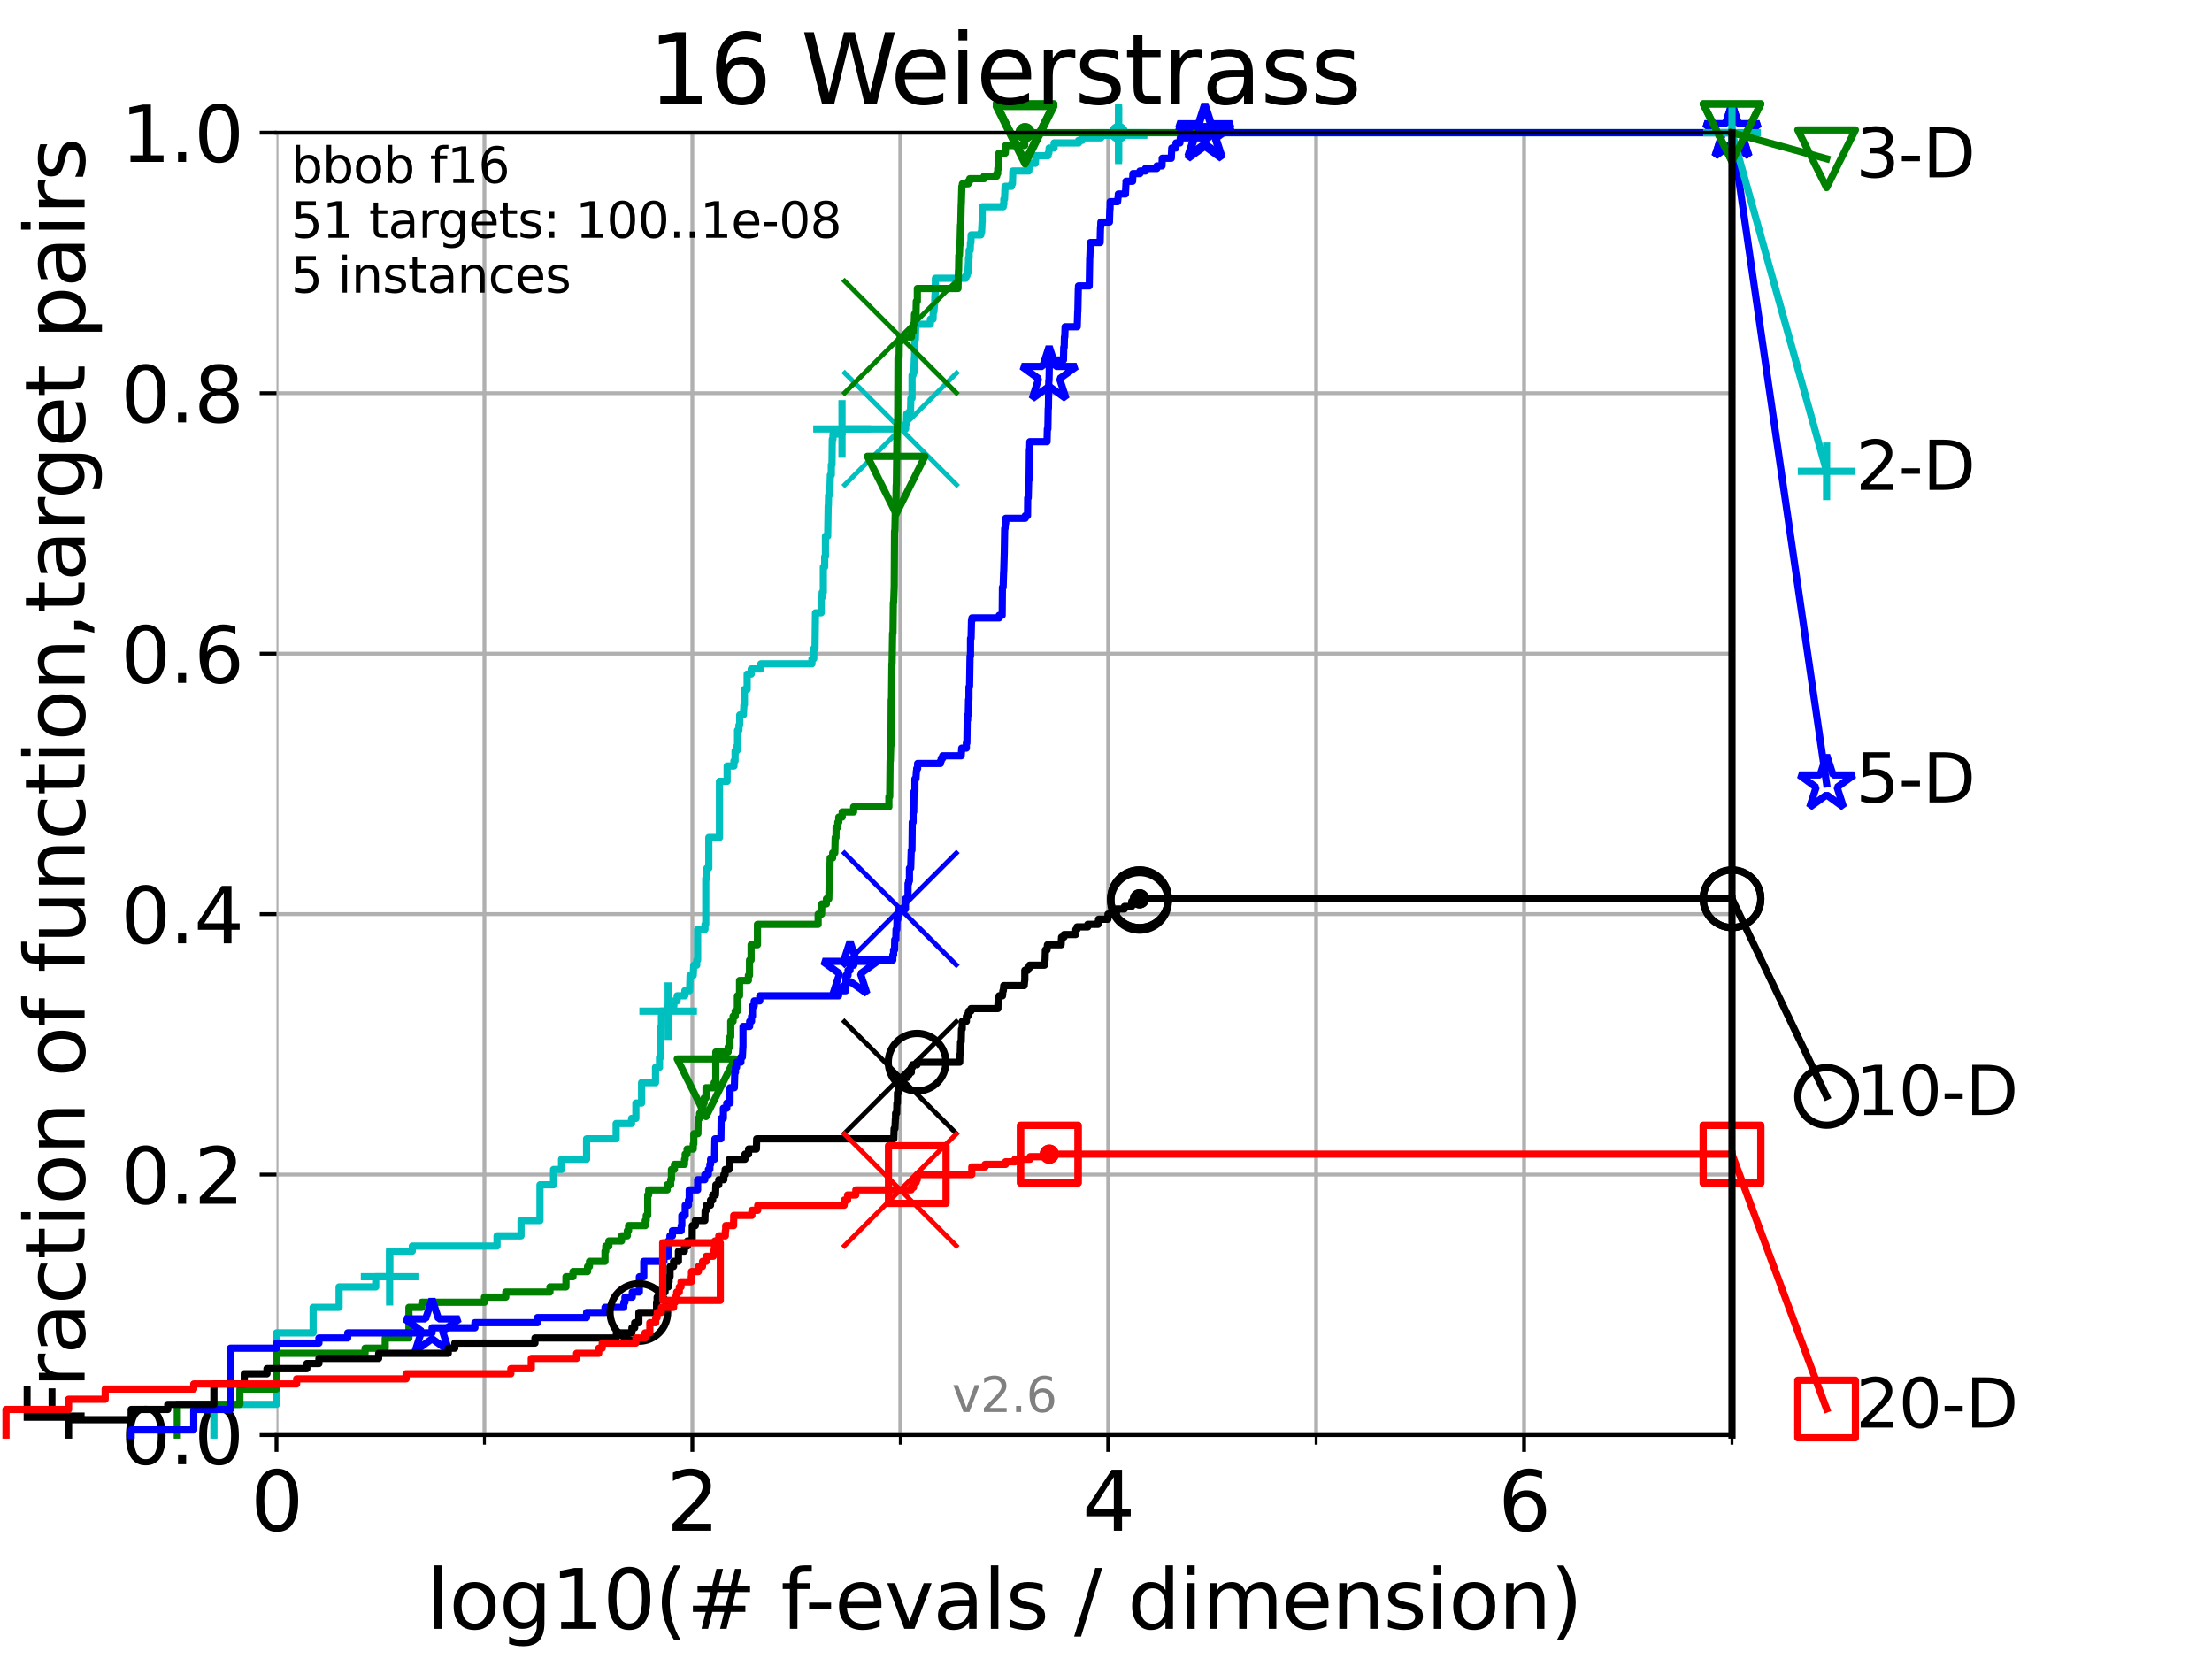 <?xml version="1.0" encoding="utf-8" standalone="no"?>
<!DOCTYPE svg PUBLIC "-//W3C//DTD SVG 1.1//EN"
  "http://www.w3.org/Graphics/SVG/1.1/DTD/svg11.dtd">
<svg xmlns:xlink="http://www.w3.org/1999/xlink" width="460.8pt" height="345.6pt" viewBox="0 0 460.8 345.6" xmlns="http://www.w3.org/2000/svg" version="1.1">
 <defs>
  <style type="text/css">*{stroke-linejoin: round; stroke-linecap: butt}</style>
 </defs>
 <g id="figure_1">
  <g id="patch_1">
   <path d="M 0 345.6 
L 460.8 345.6 
L 460.8 0 
L 0 0 
z
" style="fill: #ffffff"/>
  </g>
  <g id="axes_1">
   <g id="patch_2">
    <path d="M 57.6 298.944 
L 360.806 298.944 
L 360.806 27.648 
L 57.6 27.648 
z
" style="fill: #ffffff"/>
   </g>
   <g id="matplotlib.axis_1">
    <g id="xtick_1">
     <g id="line2d_1">
      <path d="M 57.6 298.944 
L 57.6 27.648 
" clip-path="url(#p5523e727be)" style="fill: none; stroke: #b0b0b0; stroke-width: 0.8; stroke-linecap: square"/>
     </g>
     <g id="line2d_2">
      <defs>
       <path id="mfca122b230" d="M 0 0 
L 0 3.5 
" style="stroke: #000000; stroke-width: 0.8"/>
      </defs>
      <g>
       <use xlink:href="#mfca122b230" x="57.6" y="298.944" style="stroke: #000000; stroke-width: 0.8"/>
      </g>
     </g>
     <g id="text_1">
      <!-- 0 -->
      <g transform="translate(52.192 318.861)scale(0.17 -0.17)">
       <defs>
        <path id="DejaVuSans-30" d="M 2034 4250 
Q 1547 4250 1301 3770 
Q 1056 3291 1056 2328 
Q 1056 1369 1301 889 
Q 1547 409 2034 409 
Q 2525 409 2770 889 
Q 3016 1369 3016 2328 
Q 3016 3291 2770 3770 
Q 2525 4250 2034 4250 
z
M 2034 4750 
Q 2819 4750 3233 4129 
Q 3647 3509 3647 2328 
Q 3647 1150 3233 529 
Q 2819 -91 2034 -91 
Q 1250 -91 836 529 
Q 422 1150 422 2328 
Q 422 3509 836 4129 
Q 1250 4750 2034 4750 
z
" transform="scale(0.016)"/>
       </defs>
       <use xlink:href="#DejaVuSans-30"/>
      </g>
     </g>
    </g>
    <g id="xtick_2">
     <g id="line2d_3">
      <path d="M 144.23 298.944 
L 144.23 27.648 
" clip-path="url(#p5523e727be)" style="fill: none; stroke: #b0b0b0; stroke-width: 0.8; stroke-linecap: square"/>
     </g>
     <g id="line2d_4">
      <g>
       <use xlink:href="#mfca122b230" x="144.23" y="298.944" style="stroke: #000000; stroke-width: 0.8"/>
      </g>
     </g>
     <g id="text_2">
      <!-- 2 -->
      <g transform="translate(138.822 318.861)scale(0.17 -0.17)">
       <defs>
        <path id="DejaVuSans-32" d="M 1228 531 
L 3431 531 
L 3431 0 
L 469 0 
L 469 531 
Q 828 903 1448 1529 
Q 2069 2156 2228 2338 
Q 2531 2678 2651 2914 
Q 2772 3150 2772 3378 
Q 2772 3750 2511 3984 
Q 2250 4219 1831 4219 
Q 1534 4219 1204 4116 
Q 875 4013 500 3803 
L 500 4441 
Q 881 4594 1212 4672 
Q 1544 4750 1819 4750 
Q 2544 4750 2975 4387 
Q 3406 4025 3406 3419 
Q 3406 3131 3298 2873 
Q 3191 2616 2906 2266 
Q 2828 2175 2409 1742 
Q 1991 1309 1228 531 
z
" transform="scale(0.016)"/>
       </defs>
       <use xlink:href="#DejaVuSans-32"/>
      </g>
     </g>
    </g>
    <g id="xtick_3">
     <g id="line2d_5">
      <path d="M 230.861 298.944 
L 230.861 27.648 
" clip-path="url(#p5523e727be)" style="fill: none; stroke: #b0b0b0; stroke-width: 0.8; stroke-linecap: square"/>
     </g>
     <g id="line2d_6">
      <g>
       <use xlink:href="#mfca122b230" x="230.861" y="298.944" style="stroke: #000000; stroke-width: 0.8"/>
      </g>
     </g>
     <g id="text_3">
      <!-- 4 -->
      <g transform="translate(225.453 318.861)scale(0.17 -0.17)">
       <defs>
        <path id="DejaVuSans-34" d="M 2419 4116 
L 825 1625 
L 2419 1625 
L 2419 4116 
z
M 2253 4666 
L 3047 4666 
L 3047 1625 
L 3713 1625 
L 3713 1100 
L 3047 1100 
L 3047 0 
L 2419 0 
L 2419 1100 
L 313 1100 
L 313 1709 
L 2253 4666 
z
" transform="scale(0.016)"/>
       </defs>
       <use xlink:href="#DejaVuSans-34"/>
      </g>
     </g>
    </g>
    <g id="xtick_4">
     <g id="line2d_7">
      <path d="M 317.491 298.944 
L 317.491 27.648 
" clip-path="url(#p5523e727be)" style="fill: none; stroke: #b0b0b0; stroke-width: 0.8; stroke-linecap: square"/>
     </g>
     <g id="line2d_8">
      <g>
       <use xlink:href="#mfca122b230" x="317.491" y="298.944" style="stroke: #000000; stroke-width: 0.8"/>
      </g>
     </g>
     <g id="text_4">
      <!-- 6 -->
      <g transform="translate(312.083 318.861)scale(0.17 -0.17)">
       <defs>
        <path id="DejaVuSans-36" d="M 2113 2584 
Q 1688 2584 1439 2293 
Q 1191 2003 1191 1497 
Q 1191 994 1439 701 
Q 1688 409 2113 409 
Q 2538 409 2786 701 
Q 3034 994 3034 1497 
Q 3034 2003 2786 2293 
Q 2538 2584 2113 2584 
z
M 3366 4563 
L 3366 3988 
Q 3128 4100 2886 4159 
Q 2644 4219 2406 4219 
Q 1781 4219 1451 3797 
Q 1122 3375 1075 2522 
Q 1259 2794 1537 2939 
Q 1816 3084 2150 3084 
Q 2853 3084 3261 2657 
Q 3669 2231 3669 1497 
Q 3669 778 3244 343 
Q 2819 -91 2113 -91 
Q 1303 -91 875 529 
Q 447 1150 447 2328 
Q 447 3434 972 4092 
Q 1497 4750 2381 4750 
Q 2619 4750 2861 4703 
Q 3103 4656 3366 4563 
z
" transform="scale(0.016)"/>
       </defs>
       <use xlink:href="#DejaVuSans-36"/>
      </g>
     </g>
    </g>
    <g id="xtick_5">
     <g id="line2d_9">
      <path d="M 100.915 298.944 
L 100.915 27.648 
" clip-path="url(#p5523e727be)" style="fill: none; stroke: #b0b0b0; stroke-width: 0.8; stroke-linecap: square"/>
     </g>
     <g id="line2d_10">
      <defs>
       <path id="mfdc9a145be" d="M 0 0 
L 0 2 
" style="stroke: #000000; stroke-width: 0.6"/>
      </defs>
      <g>
       <use xlink:href="#mfdc9a145be" x="100.915" y="298.944" style="stroke: #000000; stroke-width: 0.6"/>
      </g>
     </g>
    </g>
    <g id="xtick_6">
     <g id="line2d_11">
      <path d="M 187.546 298.944 
L 187.546 27.648 
" clip-path="url(#p5523e727be)" style="fill: none; stroke: #b0b0b0; stroke-width: 0.8; stroke-linecap: square"/>
     </g>
     <g id="line2d_12">
      <g>
       <use xlink:href="#mfdc9a145be" x="187.546" y="298.944" style="stroke: #000000; stroke-width: 0.6"/>
      </g>
     </g>
    </g>
    <g id="xtick_7">
     <g id="line2d_13">
      <path d="M 274.176 298.944 
L 274.176 27.648 
" clip-path="url(#p5523e727be)" style="fill: none; stroke: #b0b0b0; stroke-width: 0.8; stroke-linecap: square"/>
     </g>
     <g id="line2d_14">
      <g>
       <use xlink:href="#mfdc9a145be" x="274.176" y="298.944" style="stroke: #000000; stroke-width: 0.6"/>
      </g>
     </g>
    </g>
    <g id="xtick_8">
     <g id="line2d_15">
      <path d="M 360.806 298.944 
L 360.806 27.648 
" clip-path="url(#p5523e727be)" style="fill: none; stroke: #b0b0b0; stroke-width: 0.8; stroke-linecap: square"/>
     </g>
     <g id="line2d_16">
      <g>
       <use xlink:href="#mfdc9a145be" x="360.806" y="298.944" style="stroke: #000000; stroke-width: 0.6"/>
      </g>
     </g>
    </g>
    <g id="text_5">
     <!-- log10(# f-evals / dimension) -->
     <g transform="translate(88.823 339.314)scale(0.17 -0.17)">
      <defs>
       <path id="DejaVuSans-6c" d="M 603 4863 
L 1178 4863 
L 1178 0 
L 603 0 
L 603 4863 
z
" transform="scale(0.016)"/>
       <path id="DejaVuSans-6f" d="M 1959 3097 
Q 1497 3097 1228 2736 
Q 959 2375 959 1747 
Q 959 1119 1226 758 
Q 1494 397 1959 397 
Q 2419 397 2687 759 
Q 2956 1122 2956 1747 
Q 2956 2369 2687 2733 
Q 2419 3097 1959 3097 
z
M 1959 3584 
Q 2709 3584 3137 3096 
Q 3566 2609 3566 1747 
Q 3566 888 3137 398 
Q 2709 -91 1959 -91 
Q 1206 -91 779 398 
Q 353 888 353 1747 
Q 353 2609 779 3096 
Q 1206 3584 1959 3584 
z
" transform="scale(0.016)"/>
       <path id="DejaVuSans-67" d="M 2906 1791 
Q 2906 2416 2648 2759 
Q 2391 3103 1925 3103 
Q 1463 3103 1205 2759 
Q 947 2416 947 1791 
Q 947 1169 1205 825 
Q 1463 481 1925 481 
Q 2391 481 2648 825 
Q 2906 1169 2906 1791 
z
M 3481 434 
Q 3481 -459 3084 -895 
Q 2688 -1331 1869 -1331 
Q 1566 -1331 1297 -1286 
Q 1028 -1241 775 -1147 
L 775 -588 
Q 1028 -725 1275 -790 
Q 1522 -856 1778 -856 
Q 2344 -856 2625 -561 
Q 2906 -266 2906 331 
L 2906 616 
Q 2728 306 2450 153 
Q 2172 0 1784 0 
Q 1141 0 747 490 
Q 353 981 353 1791 
Q 353 2603 747 3093 
Q 1141 3584 1784 3584 
Q 2172 3584 2450 3431 
Q 2728 3278 2906 2969 
L 2906 3500 
L 3481 3500 
L 3481 434 
z
" transform="scale(0.016)"/>
       <path id="DejaVuSans-31" d="M 794 531 
L 1825 531 
L 1825 4091 
L 703 3866 
L 703 4441 
L 1819 4666 
L 2450 4666 
L 2450 531 
L 3481 531 
L 3481 0 
L 794 0 
L 794 531 
z
" transform="scale(0.016)"/>
       <path id="DejaVuSans-28" d="M 1984 4856 
Q 1566 4138 1362 3434 
Q 1159 2731 1159 2009 
Q 1159 1288 1364 580 
Q 1569 -128 1984 -844 
L 1484 -844 
Q 1016 -109 783 600 
Q 550 1309 550 2009 
Q 550 2706 781 3412 
Q 1013 4119 1484 4856 
L 1984 4856 
z
" transform="scale(0.016)"/>
       <path id="DejaVuSans-23" d="M 3272 2816 
L 2363 2816 
L 2100 1772 
L 3016 1772 
L 3272 2816 
z
M 2803 4594 
L 2478 3297 
L 3391 3297 
L 3719 4594 
L 4219 4594 
L 3897 3297 
L 4872 3297 
L 4872 2816 
L 3775 2816 
L 3519 1772 
L 4513 1772 
L 4513 1294 
L 3397 1294 
L 3072 0 
L 2572 0 
L 2894 1294 
L 1978 1294 
L 1656 0 
L 1153 0 
L 1478 1294 
L 494 1294 
L 494 1772 
L 1594 1772 
L 1856 2816 
L 850 2816 
L 850 3297 
L 1978 3297 
L 2297 4594 
L 2803 4594 
z
" transform="scale(0.016)"/>
       <path id="DejaVuSans-20" transform="scale(0.016)"/>
       <path id="DejaVuSans-66" d="M 2375 4863 
L 2375 4384 
L 1825 4384 
Q 1516 4384 1395 4259 
Q 1275 4134 1275 3809 
L 1275 3500 
L 2222 3500 
L 2222 3053 
L 1275 3053 
L 1275 0 
L 697 0 
L 697 3053 
L 147 3053 
L 147 3500 
L 697 3500 
L 697 3744 
Q 697 4328 969 4595 
Q 1241 4863 1831 4863 
L 2375 4863 
z
" transform="scale(0.016)"/>
       <path id="DejaVuSans-2d" d="M 313 2009 
L 1997 2009 
L 1997 1497 
L 313 1497 
L 313 2009 
z
" transform="scale(0.016)"/>
       <path id="DejaVuSans-65" d="M 3597 1894 
L 3597 1613 
L 953 1613 
Q 991 1019 1311 708 
Q 1631 397 2203 397 
Q 2534 397 2845 478 
Q 3156 559 3463 722 
L 3463 178 
Q 3153 47 2828 -22 
Q 2503 -91 2169 -91 
Q 1331 -91 842 396 
Q 353 884 353 1716 
Q 353 2575 817 3079 
Q 1281 3584 2069 3584 
Q 2775 3584 3186 3129 
Q 3597 2675 3597 1894 
z
M 3022 2063 
Q 3016 2534 2758 2815 
Q 2500 3097 2075 3097 
Q 1594 3097 1305 2825 
Q 1016 2553 972 2059 
L 3022 2063 
z
" transform="scale(0.016)"/>
       <path id="DejaVuSans-76" d="M 191 3500 
L 800 3500 
L 1894 563 
L 2988 3500 
L 3597 3500 
L 2284 0 
L 1503 0 
L 191 3500 
z
" transform="scale(0.016)"/>
       <path id="DejaVuSans-61" d="M 2194 1759 
Q 1497 1759 1228 1600 
Q 959 1441 959 1056 
Q 959 750 1161 570 
Q 1363 391 1709 391 
Q 2188 391 2477 730 
Q 2766 1069 2766 1631 
L 2766 1759 
L 2194 1759 
z
M 3341 1997 
L 3341 0 
L 2766 0 
L 2766 531 
Q 2569 213 2275 61 
Q 1981 -91 1556 -91 
Q 1019 -91 701 211 
Q 384 513 384 1019 
Q 384 1609 779 1909 
Q 1175 2209 1959 2209 
L 2766 2209 
L 2766 2266 
Q 2766 2663 2505 2880 
Q 2244 3097 1772 3097 
Q 1472 3097 1187 3025 
Q 903 2953 641 2809 
L 641 3341 
Q 956 3463 1253 3523 
Q 1550 3584 1831 3584 
Q 2591 3584 2966 3190 
Q 3341 2797 3341 1997 
z
" transform="scale(0.016)"/>
       <path id="DejaVuSans-73" d="M 2834 3397 
L 2834 2853 
Q 2591 2978 2328 3040 
Q 2066 3103 1784 3103 
Q 1356 3103 1142 2972 
Q 928 2841 928 2578 
Q 928 2378 1081 2264 
Q 1234 2150 1697 2047 
L 1894 2003 
Q 2506 1872 2764 1633 
Q 3022 1394 3022 966 
Q 3022 478 2636 193 
Q 2250 -91 1575 -91 
Q 1294 -91 989 -36 
Q 684 19 347 128 
L 347 722 
Q 666 556 975 473 
Q 1284 391 1588 391 
Q 1994 391 2212 530 
Q 2431 669 2431 922 
Q 2431 1156 2273 1281 
Q 2116 1406 1581 1522 
L 1381 1569 
Q 847 1681 609 1914 
Q 372 2147 372 2553 
Q 372 3047 722 3315 
Q 1072 3584 1716 3584 
Q 2034 3584 2315 3537 
Q 2597 3491 2834 3397 
z
" transform="scale(0.016)"/>
       <path id="DejaVuSans-2f" d="M 1625 4666 
L 2156 4666 
L 531 -594 
L 0 -594 
L 1625 4666 
z
" transform="scale(0.016)"/>
       <path id="DejaVuSans-64" d="M 2906 2969 
L 2906 4863 
L 3481 4863 
L 3481 0 
L 2906 0 
L 2906 525 
Q 2725 213 2448 61 
Q 2172 -91 1784 -91 
Q 1150 -91 751 415 
Q 353 922 353 1747 
Q 353 2572 751 3078 
Q 1150 3584 1784 3584 
Q 2172 3584 2448 3432 
Q 2725 3281 2906 2969 
z
M 947 1747 
Q 947 1113 1208 752 
Q 1469 391 1925 391 
Q 2381 391 2643 752 
Q 2906 1113 2906 1747 
Q 2906 2381 2643 2742 
Q 2381 3103 1925 3103 
Q 1469 3103 1208 2742 
Q 947 2381 947 1747 
z
" transform="scale(0.016)"/>
       <path id="DejaVuSans-69" d="M 603 3500 
L 1178 3500 
L 1178 0 
L 603 0 
L 603 3500 
z
M 603 4863 
L 1178 4863 
L 1178 4134 
L 603 4134 
L 603 4863 
z
" transform="scale(0.016)"/>
       <path id="DejaVuSans-6d" d="M 3328 2828 
Q 3544 3216 3844 3400 
Q 4144 3584 4550 3584 
Q 5097 3584 5394 3201 
Q 5691 2819 5691 2113 
L 5691 0 
L 5113 0 
L 5113 2094 
Q 5113 2597 4934 2840 
Q 4756 3084 4391 3084 
Q 3944 3084 3684 2787 
Q 3425 2491 3425 1978 
L 3425 0 
L 2847 0 
L 2847 2094 
Q 2847 2600 2669 2842 
Q 2491 3084 2119 3084 
Q 1678 3084 1418 2786 
Q 1159 2488 1159 1978 
L 1159 0 
L 581 0 
L 581 3500 
L 1159 3500 
L 1159 2956 
Q 1356 3278 1631 3431 
Q 1906 3584 2284 3584 
Q 2666 3584 2933 3390 
Q 3200 3197 3328 2828 
z
" transform="scale(0.016)"/>
       <path id="DejaVuSans-6e" d="M 3513 2113 
L 3513 0 
L 2938 0 
L 2938 2094 
Q 2938 2591 2744 2837 
Q 2550 3084 2163 3084 
Q 1697 3084 1428 2787 
Q 1159 2491 1159 1978 
L 1159 0 
L 581 0 
L 581 3500 
L 1159 3500 
L 1159 2956 
Q 1366 3272 1645 3428 
Q 1925 3584 2291 3584 
Q 2894 3584 3203 3211 
Q 3513 2838 3513 2113 
z
" transform="scale(0.016)"/>
       <path id="DejaVuSans-29" d="M 513 4856 
L 1013 4856 
Q 1481 4119 1714 3412 
Q 1947 2706 1947 2009 
Q 1947 1309 1714 600 
Q 1481 -109 1013 -844 
L 513 -844 
Q 928 -128 1133 580 
Q 1338 1288 1338 2009 
Q 1338 2731 1133 3434 
Q 928 4138 513 4856 
z
" transform="scale(0.016)"/>
      </defs>
      <use xlink:href="#DejaVuSans-6c"/>
      <use xlink:href="#DejaVuSans-6f" x="27.783"/>
      <use xlink:href="#DejaVuSans-67" x="88.965"/>
      <use xlink:href="#DejaVuSans-31" x="152.441"/>
      <use xlink:href="#DejaVuSans-30" x="216.064"/>
      <use xlink:href="#DejaVuSans-28" x="279.688"/>
      <use xlink:href="#DejaVuSans-23" x="318.701"/>
      <use xlink:href="#DejaVuSans-20" x="402.49"/>
      <use xlink:href="#DejaVuSans-66" x="434.277"/>
      <use xlink:href="#DejaVuSans-2d" x="463.982"/>
      <use xlink:href="#DejaVuSans-65" x="500.066"/>
      <use xlink:href="#DejaVuSans-76" x="561.59"/>
      <use xlink:href="#DejaVuSans-61" x="620.77"/>
      <use xlink:href="#DejaVuSans-6c" x="682.049"/>
      <use xlink:href="#DejaVuSans-73" x="709.832"/>
      <use xlink:href="#DejaVuSans-20" x="761.932"/>
      <use xlink:href="#DejaVuSans-2f" x="793.719"/>
      <use xlink:href="#DejaVuSans-20" x="827.41"/>
      <use xlink:href="#DejaVuSans-64" x="859.197"/>
      <use xlink:href="#DejaVuSans-69" x="922.674"/>
      <use xlink:href="#DejaVuSans-6d" x="950.457"/>
      <use xlink:href="#DejaVuSans-65" x="1047.869"/>
      <use xlink:href="#DejaVuSans-6e" x="1109.393"/>
      <use xlink:href="#DejaVuSans-73" x="1172.771"/>
      <use xlink:href="#DejaVuSans-69" x="1224.871"/>
      <use xlink:href="#DejaVuSans-6f" x="1252.654"/>
      <use xlink:href="#DejaVuSans-6e" x="1313.836"/>
      <use xlink:href="#DejaVuSans-29" x="1377.215"/>
     </g>
    </g>
   </g>
   <g id="matplotlib.axis_2">
    <g id="ytick_1">
     <g id="line2d_17">
      <path d="M 57.6 298.944 
L 360.806 298.944 
" clip-path="url(#p5523e727be)" style="fill: none; stroke: #b0b0b0; stroke-width: 0.8; stroke-linecap: square"/>
     </g>
     <g id="line2d_18">
      <defs>
       <path id="mfdd1c690a4" d="M 0 0 
L -3.5 0 
" style="stroke: #000000; stroke-width: 0.8"/>
      </defs>
      <g>
       <use xlink:href="#mfdd1c690a4" x="57.6" y="298.944" style="stroke: #000000; stroke-width: 0.8"/>
      </g>
     </g>
     <g id="text_6">
      <!-- 0.0 -->
      <g transform="translate(25.155 305.023)scale(0.16 -0.16)">
       <defs>
        <path id="DejaVuSans-2e" d="M 684 794 
L 1344 794 
L 1344 0 
L 684 0 
L 684 794 
z
" transform="scale(0.016)"/>
       </defs>
       <use xlink:href="#DejaVuSans-30"/>
       <use xlink:href="#DejaVuSans-2e" x="63.623"/>
       <use xlink:href="#DejaVuSans-30" x="95.41"/>
      </g>
     </g>
    </g>
    <g id="ytick_2">
     <g id="line2d_19">
      <path d="M 57.6 244.685 
L 360.806 244.685 
" clip-path="url(#p5523e727be)" style="fill: none; stroke: #b0b0b0; stroke-width: 0.8; stroke-linecap: square"/>
     </g>
     <g id="line2d_20">
      <g>
       <use xlink:href="#mfdd1c690a4" x="57.6" y="244.685" style="stroke: #000000; stroke-width: 0.8"/>
      </g>
     </g>
     <g id="text_7">
      <!-- 0.2 -->
      <g transform="translate(25.155 250.764)scale(0.16 -0.16)">
       <use xlink:href="#DejaVuSans-30"/>
       <use xlink:href="#DejaVuSans-2e" x="63.623"/>
       <use xlink:href="#DejaVuSans-32" x="95.41"/>
      </g>
     </g>
    </g>
    <g id="ytick_3">
     <g id="line2d_21">
      <path d="M 57.6 190.426 
L 360.806 190.426 
" clip-path="url(#p5523e727be)" style="fill: none; stroke: #b0b0b0; stroke-width: 0.8; stroke-linecap: square"/>
     </g>
     <g id="line2d_22">
      <g>
       <use xlink:href="#mfdd1c690a4" x="57.6" y="190.426" style="stroke: #000000; stroke-width: 0.8"/>
      </g>
     </g>
     <g id="text_8">
      <!-- 0.4 -->
      <g transform="translate(25.155 196.504)scale(0.16 -0.16)">
       <use xlink:href="#DejaVuSans-30"/>
       <use xlink:href="#DejaVuSans-2e" x="63.623"/>
       <use xlink:href="#DejaVuSans-34" x="95.41"/>
      </g>
     </g>
    </g>
    <g id="ytick_4">
     <g id="line2d_23">
      <path d="M 57.6 136.166 
L 360.806 136.166 
" clip-path="url(#p5523e727be)" style="fill: none; stroke: #b0b0b0; stroke-width: 0.8; stroke-linecap: square"/>
     </g>
     <g id="line2d_24">
      <g>
       <use xlink:href="#mfdd1c690a4" x="57.6" y="136.166" style="stroke: #000000; stroke-width: 0.8"/>
      </g>
     </g>
     <g id="text_9">
      <!-- 0.6 -->
      <g transform="translate(25.155 142.245)scale(0.16 -0.16)">
       <use xlink:href="#DejaVuSans-30"/>
       <use xlink:href="#DejaVuSans-2e" x="63.623"/>
       <use xlink:href="#DejaVuSans-36" x="95.41"/>
      </g>
     </g>
    </g>
    <g id="ytick_5">
     <g id="line2d_25">
      <path d="M 57.6 81.907 
L 360.806 81.907 
" clip-path="url(#p5523e727be)" style="fill: none; stroke: #b0b0b0; stroke-width: 0.8; stroke-linecap: square"/>
     </g>
     <g id="line2d_26">
      <g>
       <use xlink:href="#mfdd1c690a4" x="57.6" y="81.907" style="stroke: #000000; stroke-width: 0.8"/>
      </g>
     </g>
     <g id="text_10">
      <!-- 0.8 -->
      <g transform="translate(25.155 87.986)scale(0.16 -0.16)">
       <defs>
        <path id="DejaVuSans-38" d="M 2034 2216 
Q 1584 2216 1326 1975 
Q 1069 1734 1069 1313 
Q 1069 891 1326 650 
Q 1584 409 2034 409 
Q 2484 409 2743 651 
Q 3003 894 3003 1313 
Q 3003 1734 2745 1975 
Q 2488 2216 2034 2216 
z
M 1403 2484 
Q 997 2584 770 2862 
Q 544 3141 544 3541 
Q 544 4100 942 4425 
Q 1341 4750 2034 4750 
Q 2731 4750 3128 4425 
Q 3525 4100 3525 3541 
Q 3525 3141 3298 2862 
Q 3072 2584 2669 2484 
Q 3125 2378 3379 2068 
Q 3634 1759 3634 1313 
Q 3634 634 3220 271 
Q 2806 -91 2034 -91 
Q 1263 -91 848 271 
Q 434 634 434 1313 
Q 434 1759 690 2068 
Q 947 2378 1403 2484 
z
M 1172 3481 
Q 1172 3119 1398 2916 
Q 1625 2713 2034 2713 
Q 2441 2713 2670 2916 
Q 2900 3119 2900 3481 
Q 2900 3844 2670 4047 
Q 2441 4250 2034 4250 
Q 1625 4250 1398 4047 
Q 1172 3844 1172 3481 
z
" transform="scale(0.016)"/>
       </defs>
       <use xlink:href="#DejaVuSans-30"/>
       <use xlink:href="#DejaVuSans-2e" x="63.623"/>
       <use xlink:href="#DejaVuSans-38" x="95.41"/>
      </g>
     </g>
    </g>
    <g id="ytick_6">
     <g id="line2d_27">
      <path d="M 57.6 27.648 
L 360.806 27.648 
" clip-path="url(#p5523e727be)" style="fill: none; stroke: #b0b0b0; stroke-width: 0.8; stroke-linecap: square"/>
     </g>
     <g id="line2d_28">
      <g>
       <use xlink:href="#mfdd1c690a4" x="57.6" y="27.648" style="stroke: #000000; stroke-width: 0.8"/>
      </g>
     </g>
     <g id="text_11">
      <!-- 1.0 -->
      <g transform="translate(25.155 33.727)scale(0.16 -0.16)">
       <use xlink:href="#DejaVuSans-31"/>
       <use xlink:href="#DejaVuSans-2e" x="63.623"/>
       <use xlink:href="#DejaVuSans-30" x="95.41"/>
      </g>
     </g>
    </g>
    <g id="text_12">
     <!-- Fraction of function,target pairs -->
     <g transform="translate(17.62 297.681)rotate(-90)scale(0.17 -0.17)">
      <defs>
       <path id="DejaVuSans-46" d="M 628 4666 
L 3309 4666 
L 3309 4134 
L 1259 4134 
L 1259 2759 
L 3109 2759 
L 3109 2228 
L 1259 2228 
L 1259 0 
L 628 0 
L 628 4666 
z
" transform="scale(0.016)"/>
       <path id="DejaVuSans-72" d="M 2631 2963 
Q 2534 3019 2420 3045 
Q 2306 3072 2169 3072 
Q 1681 3072 1420 2755 
Q 1159 2438 1159 1844 
L 1159 0 
L 581 0 
L 581 3500 
L 1159 3500 
L 1159 2956 
Q 1341 3275 1631 3429 
Q 1922 3584 2338 3584 
Q 2397 3584 2469 3576 
Q 2541 3569 2628 3553 
L 2631 2963 
z
" transform="scale(0.016)"/>
       <path id="DejaVuSans-63" d="M 3122 3366 
L 3122 2828 
Q 2878 2963 2633 3030 
Q 2388 3097 2138 3097 
Q 1578 3097 1268 2742 
Q 959 2388 959 1747 
Q 959 1106 1268 751 
Q 1578 397 2138 397 
Q 2388 397 2633 464 
Q 2878 531 3122 666 
L 3122 134 
Q 2881 22 2623 -34 
Q 2366 -91 2075 -91 
Q 1284 -91 818 406 
Q 353 903 353 1747 
Q 353 2603 823 3093 
Q 1294 3584 2113 3584 
Q 2378 3584 2631 3529 
Q 2884 3475 3122 3366 
z
" transform="scale(0.016)"/>
       <path id="DejaVuSans-74" d="M 1172 4494 
L 1172 3500 
L 2356 3500 
L 2356 3053 
L 1172 3053 
L 1172 1153 
Q 1172 725 1289 603 
Q 1406 481 1766 481 
L 2356 481 
L 2356 0 
L 1766 0 
Q 1100 0 847 248 
Q 594 497 594 1153 
L 594 3053 
L 172 3053 
L 172 3500 
L 594 3500 
L 594 4494 
L 1172 4494 
z
" transform="scale(0.016)"/>
       <path id="DejaVuSans-75" d="M 544 1381 
L 544 3500 
L 1119 3500 
L 1119 1403 
Q 1119 906 1312 657 
Q 1506 409 1894 409 
Q 2359 409 2629 706 
Q 2900 1003 2900 1516 
L 2900 3500 
L 3475 3500 
L 3475 0 
L 2900 0 
L 2900 538 
Q 2691 219 2414 64 
Q 2138 -91 1772 -91 
Q 1169 -91 856 284 
Q 544 659 544 1381 
z
M 1991 3584 
L 1991 3584 
z
" transform="scale(0.016)"/>
       <path id="DejaVuSans-2c" d="M 750 794 
L 1409 794 
L 1409 256 
L 897 -744 
L 494 -744 
L 750 256 
L 750 794 
z
" transform="scale(0.016)"/>
       <path id="DejaVuSans-70" d="M 1159 525 
L 1159 -1331 
L 581 -1331 
L 581 3500 
L 1159 3500 
L 1159 2969 
Q 1341 3281 1617 3432 
Q 1894 3584 2278 3584 
Q 2916 3584 3314 3078 
Q 3713 2572 3713 1747 
Q 3713 922 3314 415 
Q 2916 -91 2278 -91 
Q 1894 -91 1617 61 
Q 1341 213 1159 525 
z
M 3116 1747 
Q 3116 2381 2855 2742 
Q 2594 3103 2138 3103 
Q 1681 3103 1420 2742 
Q 1159 2381 1159 1747 
Q 1159 1113 1420 752 
Q 1681 391 2138 391 
Q 2594 391 2855 752 
Q 3116 1113 3116 1747 
z
" transform="scale(0.016)"/>
      </defs>
      <use xlink:href="#DejaVuSans-46"/>
      <use xlink:href="#DejaVuSans-72" x="50.27"/>
      <use xlink:href="#DejaVuSans-61" x="91.383"/>
      <use xlink:href="#DejaVuSans-63" x="152.662"/>
      <use xlink:href="#DejaVuSans-74" x="207.643"/>
      <use xlink:href="#DejaVuSans-69" x="246.852"/>
      <use xlink:href="#DejaVuSans-6f" x="274.635"/>
      <use xlink:href="#DejaVuSans-6e" x="335.816"/>
      <use xlink:href="#DejaVuSans-20" x="399.195"/>
      <use xlink:href="#DejaVuSans-6f" x="430.982"/>
      <use xlink:href="#DejaVuSans-66" x="492.164"/>
      <use xlink:href="#DejaVuSans-20" x="527.369"/>
      <use xlink:href="#DejaVuSans-66" x="559.156"/>
      <use xlink:href="#DejaVuSans-75" x="594.361"/>
      <use xlink:href="#DejaVuSans-6e" x="657.74"/>
      <use xlink:href="#DejaVuSans-63" x="721.119"/>
      <use xlink:href="#DejaVuSans-74" x="776.1"/>
      <use xlink:href="#DejaVuSans-69" x="815.309"/>
      <use xlink:href="#DejaVuSans-6f" x="843.092"/>
      <use xlink:href="#DejaVuSans-6e" x="904.273"/>
      <use xlink:href="#DejaVuSans-2c" x="967.652"/>
      <use xlink:href="#DejaVuSans-74" x="999.439"/>
      <use xlink:href="#DejaVuSans-61" x="1038.648"/>
      <use xlink:href="#DejaVuSans-72" x="1099.928"/>
      <use xlink:href="#DejaVuSans-67" x="1139.291"/>
      <use xlink:href="#DejaVuSans-65" x="1202.768"/>
      <use xlink:href="#DejaVuSans-74" x="1264.291"/>
      <use xlink:href="#DejaVuSans-20" x="1303.5"/>
      <use xlink:href="#DejaVuSans-70" x="1335.287"/>
      <use xlink:href="#DejaVuSans-61" x="1398.764"/>
      <use xlink:href="#DejaVuSans-69" x="1460.043"/>
      <use xlink:href="#DejaVuSans-72" x="1487.826"/>
      <use xlink:href="#DejaVuSans-73" x="1528.939"/>
     </g>
    </g>
   </g>
   <g id="line2d_29">
    <defs>
     <path id="m5a09e90751" d="M 0 1.5 
C 0.398 1.5 0.779 1.342 1.061 1.061 
C 1.342 0.779 1.5 0.398 1.5 0 
C 1.5 -0.398 1.342 -0.779 1.061 -1.061 
C 0.779 -1.342 0.398 -1.5 0 -1.5 
C -0.398 -1.5 -0.779 -1.342 -1.061 -1.061 
C -1.342 -0.779 -1.5 -0.398 -1.5 0 
C -1.5 0.398 -1.342 0.779 -1.061 1.061 
C -0.779 1.342 -0.398 1.5 0 1.5 
z
" style="stroke: #00bfbf"/>
    </defs>
    <g>
     <use xlink:href="#m5a09e90751" x="233.015" y="27.648" style="fill: #00bfbf; stroke: #00bfbf"/>
     <use xlink:href="#m5a09e90751" x="233.015" y="27.648" style="fill: #00bfbf; stroke: #00bfbf"/>
    </g>
   </g>
   <g id="line2d_30">
    <path d="M 44.561 298.944 
L 44.561 292.561 
L 57.6 292.561 
L 57.6 277.666 
L 65.227 277.666 
L 65.227 272.346 
L 70.639 272.346 
L 70.639 268.091 
L 78.267 268.091 
L 78.267 265.963 
L 81.166 265.963 
L 81.166 260.643 
L 85.894 260.643 
L 85.894 259.579 
L 103.544 259.579 
L 103.544 257.452 
L 108.543 257.452 
L 108.543 254.26 
L 112.488 254.26 
L 112.488 246.813 
L 115.315 246.813 
L 115.315 243.621 
L 116.988 243.621 
L 116.988 241.493 
L 122.199 241.493 
L 122.199 237.237 
L 128.354 237.237 
L 128.354 234.046 
L 131.564 234.046 
L 131.564 232.982 
L 132.464 232.982 
L 132.464 229.79 
L 133.656 229.79 
L 133.656 225.534 
L 136.556 225.534 
L 136.556 222.343 
L 137.386 222.343 
L 137.386 220.215 
L 137.655 220.215 
L 137.655 213.832 
L 137.788 213.832 
L 137.788 210.64 
L 139.191 210.64 
L 139.191 209.576 
L 140.382 209.576 
L 140.382 208.512 
L 141.062 208.512 
L 141.062 207.448 
L 142.662 207.448 
L 142.662 206.384 
L 143.657 206.384 
L 143.754 203.192 
L 144.418 203.192 
L 144.51 201.065 
L 145.148 201.065 
L 145.148 200.001 
L 145.327 200.001 
L 145.327 193.617 
L 146.86 193.617 
L 146.86 192.553 
L 147.022 192.553 
L 147.022 182.978 
L 147.264 182.978 
L 147.264 180.85 
L 147.66 180.85 
L 147.66 174.467 
L 149.876 174.467 
L 149.876 162.764 
L 151.478 162.764 
L 151.478 159.572 
L 152.895 159.572 
L 152.895 158.508 
L 153.131 158.508 
L 153.131 156.381 
L 153.536 156.381 
L 153.536 155.317 
L 153.651 155.317 
L 153.651 152.125 
L 153.934 152.125 
L 153.934 151.061 
L 154.101 151.061 
L 154.101 148.933 
L 154.865 148.933 
L 154.971 146.805 
L 155.077 146.805 
L 155.077 143.614 
L 155.65 143.614 
L 155.65 140.422 
L 156.502 140.422 
L 156.502 139.358 
L 158.498 139.358 
L 158.498 138.294 
L 169.145 138.294 
L 169.145 137.23 
L 169.516 137.23 
L 169.516 135.102 
L 169.784 135.102 
L 169.881 127.655 
L 171.069 127.655 
L 171.069 124.463 
L 171.271 124.463 
L 171.271 123.4 
L 171.515 123.4 
L 171.515 118.08 
L 171.8 118.08 
L 171.8 115.952 
L 171.951 115.952 
L 171.951 111.697 
L 172.42 111.697 
L 172.524 105.313 
L 172.566 105.313 
L 172.608 103.185 
L 172.753 103.185 
L 172.753 102.121 
L 172.876 102.121 
L 172.979 98.93 
L 173.182 98.93 
L 173.182 96.802 
L 173.322 96.802 
L 173.382 91.482 
L 173.522 91.482 
L 173.522 90.418 
L 175.406 90.418 
L 175.406 89.355 
L 188.659 89.355 
L 188.659 88.291 
L 188.827 88.291 
L 188.897 86.163 
L 189.509 86.163 
L 189.509 85.631 
L 189.677 85.631 
L 189.745 82.971 
L 189.994 82.971 
L 189.994 78.184 
L 190.191 78.184 
L 190.191 77.652 
L 190.378 77.652 
L 190.483 74.46 
L 190.523 74.46 
L 190.547 70.736 
L 190.691 70.736 
L 190.778 67.544 
L 193.808 67.544 
L 193.808 66.481 
L 194.366 66.481 
L 194.412 64.885 
L 194.555 64.885 
L 194.658 63.289 
L 194.697 63.289 
L 194.793 61.161 
L 194.838 61.161 
L 194.857 57.969 
L 201.186 57.969 
L 201.186 57.437 
L 201.435 57.437 
L 201.435 56.905 
L 201.619 56.905 
L 201.73 54.778 
L 201.752 54.778 
L 201.752 53.714 
L 201.884 53.714 
L 201.884 52.118 
L 202.106 52.118 
L 202.167 50.522 
L 202.258 50.522 
L 202.305 48.926 
L 204.333 48.926 
L 204.333 48.394 
L 204.479 48.394 
L 204.586 46.266 
L 204.612 46.266 
L 204.624 43.075 
L 208.998 43.075 
L 208.998 42.543 
L 209.112 42.543 
L 209.112 41.479 
L 209.264 41.479 
L 209.367 38.819 
L 210.724 38.819 
L 210.724 38.287 
L 210.918 38.287 
L 210.993 35.627 
L 214.321 35.627 
L 214.321 35.095 
L 214.436 35.095 
L 214.515 34.031 
L 215.686 34.031 
L 215.785 32.436 
L 218.341 32.436 
L 218.341 31.904 
L 218.489 31.904 
L 218.552 30.84 
L 219.584 30.84 
L 219.584 29.776 
L 224.697 29.776 
L 224.697 29.244 
L 225.447 29.244 
L 225.447 28.712 
L 229.332 28.712 
L 229.332 28.18 
L 233.015 28.18 
L 233.015 27.648 
L 360.806 27.648 
L 360.806 27.648 
" style="fill: none; stroke: #00bfbf; stroke-width: 1.5; stroke-linecap: square"/>
   </g>
   <g id="line2d_31">
    <defs>
     <path id="m44595bc518" d="M -6 0 
L 6 0 
M 0 6 
L 0 -6 
" style="stroke: #00bfbf; stroke-width: 1.5"/>
    </defs>
    <g>
     <use xlink:href="#m44595bc518" x="81.166" y="265.963" style="fill-opacity: 0; stroke: #00bfbf; stroke-width: 1.5"/>
     <use xlink:href="#m44595bc518" x="139.191" y="210.64" style="fill-opacity: 0; stroke: #00bfbf; stroke-width: 1.5"/>
     <use xlink:href="#m44595bc518" x="175.406" y="89.355" style="fill-opacity: 0; stroke: #00bfbf; stroke-width: 1.5"/>
     <use xlink:href="#m44595bc518" x="233.015" y="28.18" style="fill-opacity: 0; stroke: #00bfbf; stroke-width: 1.5"/>
     <use xlink:href="#m44595bc518" x="233.015" y="27.648" style="fill-opacity: 0; stroke: #00bfbf; stroke-width: 1.5"/>
     <use xlink:href="#m44595bc518" x="360.806" y="27.648" style="fill-opacity: 0; stroke: #00bfbf; stroke-width: 1.5"/>
    </g>
   </g>
   <g id="line2d_32">
    <path style="fill: none; stroke: #00bfbf; stroke-width: 1.5; stroke-linecap: square"/>
    <g/>
   </g>
   <g id="line2d_33">
    <path d="M 187.621 89.355 
" clip-path="url(#p5523e727be)" style="fill: none; stroke: #00bfbf; stroke-width: 1.5; stroke-linecap: square"/>
    <defs>
     <path id="mde4e49ec42" d="M -12 12 
L 12 -12 
M -12 -12 
L 12 12 
" style="stroke: #00bfbf"/>
    </defs>
    <g clip-path="url(#p5523e727be)">
     <use xlink:href="#mde4e49ec42" x="187.621" y="89.355" style="fill: #00bfbf; stroke: #00bfbf"/>
    </g>
   </g>
   <g id="line2d_34">
    <defs>
     <path id="m8c6e599652" d="M 0 1.5 
C 0.398 1.5 0.779 1.342 1.061 1.061 
C 1.342 0.779 1.5 0.398 1.5 0 
C 1.5 -0.398 1.342 -0.779 1.061 -1.061 
C 0.779 -1.342 0.398 -1.5 0 -1.5 
C -0.398 -1.5 -0.779 -1.342 -1.061 -1.061 
C -1.342 -0.779 -1.5 -0.398 -1.5 0 
C -1.5 0.398 -1.342 0.779 -1.061 1.061 
C -0.779 1.342 -0.398 1.5 0 1.5 
z
" style="stroke: #008000"/>
    </defs>
    <g>
     <use xlink:href="#m8c6e599652" x="213.536" y="27.648" style="fill: #008000; stroke: #008000"/>
     <use xlink:href="#m8c6e599652" x="213.536" y="27.648" style="fill: #008000; stroke: #008000"/>
    </g>
   </g>
   <g id="line2d_35">
    <path d="M 36.933 298.944 
L 36.933 292.561 
L 49.973 292.561 
L 49.973 289.369 
L 57.6 289.369 
L 57.6 281.922 
L 76.051 281.922 
L 76.051 280.858 
L 80.249 280.858 
L 80.249 278.73 
L 85.184 278.73 
L 85.184 272.346 
L 87.876 272.346 
L 87.876 271.282 
L 100.915 271.282 
L 100.915 270.219 
L 105.362 270.219 
L 105.362 269.155 
L 114.571 269.155 
L 114.571 268.091 
L 117.9 268.091 
L 117.9 265.963 
L 119.366 265.963 
L 119.366 264.899 
L 122.4 264.899 
L 122.4 263.835 
L 122.796 263.835 
L 122.796 262.771 
L 126.029 262.771 
L 126.029 260.643 
L 126.193 260.643 
L 126.193 259.579 
L 126.836 259.579 
L 126.836 258.516 
L 129.486 258.516 
L 129.486 257.452 
L 130.683 257.452 
L 130.683 256.388 
L 130.939 256.388 
L 130.939 255.324 
L 134.411 255.324 
L 134.411 254.26 
L 134.621 254.26 
L 134.621 253.196 
L 134.932 253.196 
L 134.932 248.94 
L 135.136 248.94 
L 135.136 247.877 
L 138.985 247.877 
L 138.985 246.813 
L 139.717 246.813 
L 139.717 245.749 
L 139.875 245.749 
L 139.875 243.621 
L 140.497 243.621 
L 140.497 242.557 
L 142.594 242.557 
L 142.594 241.493 
L 142.73 241.493 
L 142.73 240.429 
L 143.133 240.429 
L 143.133 239.365 
L 144.418 239.365 
L 144.418 238.301 
L 144.541 238.301 
L 144.541 236.174 
L 145.386 236.174 
L 145.444 232.982 
L 145.736 232.982 
L 145.736 231.918 
L 146.137 231.918 
L 146.137 230.854 
L 146.474 230.854 
L 146.474 229.79 
L 146.695 229.79 
L 146.695 228.726 
L 147.076 228.726 
L 147.076 226.598 
L 148.776 226.598 
L 148.776 225.534 
L 149.118 225.534 
L 149.118 219.151 
L 151.69 219.151 
L 151.69 218.087 
L 152.066 218.087 
L 152.066 215.959 
L 152.23 215.959 
L 152.23 212.768 
L 152.716 212.768 
L 152.716 211.704 
L 153.15 211.704 
L 153.15 210.64 
L 153.613 210.64 
L 153.613 207.448 
L 154.064 207.448 
L 154.064 204.256 
L 155.904 204.256 
L 155.904 203.192 
L 156.139 203.192 
L 156.139 200.001 
L 156.469 200.001 
L 156.469 196.809 
L 157.795 196.809 
L 157.795 192.553 
L 170.434 192.553 
L 170.434 190.426 
L 171.152 190.426 
L 171.212 188.298 
L 172.159 188.298 
L 172.159 187.234 
L 172.663 187.234 
L 172.746 182.978 
L 172.842 182.978 
L 172.938 178.723 
L 173.462 178.723 
L 173.462 177.659 
L 173.908 177.659 
L 173.985 174.467 
L 174.152 174.467 
L 174.178 172.339 
L 174.531 172.339 
L 174.531 171.275 
L 174.731 171.275 
L 174.731 170.211 
L 175.448 170.211 
L 175.448 169.147 
L 177.821 169.147 
L 177.821 168.084 
L 185.169 168.084 
L 185.169 165.956 
L 185.339 165.956 
L 185.417 158.508 
L 185.473 158.508 
L 185.557 155.317 
L 185.605 155.317 
L 185.661 145.742 
L 185.723 145.742 
L 185.799 138.294 
L 185.84 138.294 
L 185.943 131.911 
L 186.025 131.911 
L 186.099 125.527 
L 186.167 125.527 
L 186.275 122.336 
L 186.281 122.336 
L 186.348 110.633 
L 186.415 110.633 
L 186.508 106.377 
L 186.607 106.377 
L 186.693 101.058 
L 186.732 101.058 
L 186.843 91.482 
L 186.862 91.482 
L 186.94 88.291 
L 187.005 88.291 
L 187.069 74.46 
L 187.299 74.46 
L 187.325 71.268 
L 187.514 71.268 
L 187.514 70.204 
L 189.878 70.204 
L 189.878 69.14 
L 190.24 69.14 
L 190.262 67.544 
L 190.451 67.544 
L 190.515 65.417 
L 190.828 65.417 
L 190.881 62.757 
L 191.1 62.757 
L 191.1 60.097 
L 199.567 60.097 
L 199.663 56.373 
L 199.686 56.373 
L 199.742 53.182 
L 199.863 53.182 
L 199.931 51.054 
L 199.986 51.054 
L 200.096 46.798 
L 200.144 46.798 
L 200.237 42.543 
L 200.259 42.543 
L 200.364 38.819 
L 200.484 38.819 
L 200.484 38.287 
L 201.69 38.287 
L 201.69 37.755 
L 202.001 37.755 
L 202.001 37.223 
L 205.009 37.223 
L 205.009 36.691 
L 207.633 36.691 
L 207.633 36.159 
L 207.83 36.159 
L 207.851 35.095 
L 208.008 35.095 
L 208.084 31.904 
L 209.418 31.904 
L 209.501 30.308 
L 213.448 30.308 
L 213.536 27.648 
L 360.806 27.648 
L 360.806 27.648 
" style="fill: none; stroke: #008000; stroke-width: 1.5; stroke-linecap: square"/>
   </g>
   <g id="line2d_36">
    <defs>
     <path id="mf9dc7ba90c" d="M -0 6 
L 6 -6 
L -6 -6 
z
" style="stroke: #008000; stroke-width: 1.5; stroke-linejoin: miter"/>
    </defs>
    <g>
     <use xlink:href="#mf9dc7ba90c" x="147.076" y="226.598" style="fill-opacity: 0; stroke: #008000; stroke-width: 1.5; stroke-linejoin: miter"/>
     <use xlink:href="#mf9dc7ba90c" x="186.693" y="101.058" style="fill-opacity: 0; stroke: #008000; stroke-width: 1.5; stroke-linejoin: miter"/>
     <use xlink:href="#mf9dc7ba90c" x="213.536" y="28.18" style="fill-opacity: 0; stroke: #008000; stroke-width: 1.5; stroke-linejoin: miter"/>
     <use xlink:href="#mf9dc7ba90c" x="213.536" y="27.648" style="fill-opacity: 0; stroke: #008000; stroke-width: 1.5; stroke-linejoin: miter"/>
     <use xlink:href="#mf9dc7ba90c" x="213.536" y="27.648" style="fill-opacity: 0; stroke: #008000; stroke-width: 1.5; stroke-linejoin: miter"/>
     <use xlink:href="#mf9dc7ba90c" x="360.806" y="27.648" style="fill-opacity: 0; stroke: #008000; stroke-width: 1.5; stroke-linejoin: miter"/>
    </g>
   </g>
   <g id="line2d_37">
    <path style="fill: none; stroke: #008000; stroke-width: 1.5; stroke-linecap: square"/>
    <g/>
   </g>
   <g id="line2d_38">
    <path d="M 187.589 70.204 
" clip-path="url(#p5523e727be)" style="fill: none; stroke: #008000; stroke-width: 1.5; stroke-linecap: square"/>
    <defs>
     <path id="m3b47db3b4c" d="M -12 12 
L 12 -12 
M -12 -12 
L 12 12 
" style="stroke: #008000"/>
    </defs>
    <g clip-path="url(#p5523e727be)">
     <use xlink:href="#m3b47db3b4c" x="187.589" y="70.204" style="fill: #008000; stroke: #008000"/>
    </g>
   </g>
   <g id="line2d_39">
    <defs>
     <path id="m54bbba2f3e" d="M 0 1.5 
C 0.398 1.5 0.779 1.342 1.061 1.061 
C 1.342 0.779 1.5 0.398 1.5 0 
C 1.5 -0.398 1.342 -0.779 1.061 -1.061 
C 0.779 -1.342 0.398 -1.5 0 -1.5 
C -0.398 -1.5 -0.779 -1.342 -1.061 -1.061 
C -1.342 -0.779 -1.5 -0.398 -1.5 0 
C -1.5 0.398 -1.342 0.779 -1.061 1.061 
C -0.779 1.342 -0.398 1.5 0 1.5 
z
" style="stroke: #0000ff"/>
    </defs>
    <g>
     <use xlink:href="#m54bbba2f3e" x="250.987" y="27.648" style="fill: #0000ff; stroke: #0000ff"/>
     <use xlink:href="#m54bbba2f3e" x="250.987" y="27.648" style="fill: #0000ff; stroke: #0000ff"/>
    </g>
   </g>
   <g id="line2d_40">
    <path d="M 27.324 298.944 
L 27.324 297.88 
L 40.363 297.88 
L 40.363 293.624 
L 47.991 293.624 
L 47.991 280.858 
L 57.6 280.858 
L 57.6 279.794 
L 66.441 279.794 
L 66.441 278.73 
L 72.432 278.73 
L 72.432 277.666 
L 90.008 277.666 
L 90.008 276.602 
L 98.933 276.602 
L 98.933 275.538 
L 111.972 275.538 
L 111.972 274.474 
L 122.199 274.474 
L 122.199 273.41 
L 126.029 273.41 
L 126.029 272.346 
L 129.947 272.346 
L 129.947 271.282 
L 130.187 271.282 
L 130.187 270.219 
L 131.711 270.219 
L 131.711 269.155 
L 133.188 269.155 
L 133.188 265.963 
L 134.113 265.963 
L 134.113 262.771 
L 138.31 262.771 
L 138.31 261.707 
L 139.216 261.707 
L 139.216 258.516 
L 139.556 258.516 
L 139.556 257.452 
L 140.08 257.452 
L 140.08 256.388 
L 141.911 256.388 
L 141.911 255.324 
L 142.038 255.324 
L 142.038 253.196 
L 142.743 253.196 
L 142.743 251.068 
L 143.423 251.068 
L 143.423 250.004 
L 143.58 250.004 
L 143.58 247.877 
L 145.327 247.877 
L 145.327 245.749 
L 146.827 245.749 
L 146.827 244.685 
L 147.566 244.685 
L 147.566 243.621 
L 147.878 243.621 
L 147.878 242.557 
L 148.033 242.557 
L 148.033 241.493 
L 148.845 241.493 
L 148.933 237.237 
L 150.18 237.237 
L 150.235 232.982 
L 150.694 232.982 
L 150.694 230.854 
L 151.401 230.854 
L 151.401 229.79 
L 152.082 229.79 
L 152.082 226.598 
L 152.978 226.598 
L 153.072 223.407 
L 153.212 223.407 
L 153.212 222.343 
L 153.444 222.343 
L 153.444 221.279 
L 154.345 221.279 
L 154.345 220.215 
L 154.65 220.215 
L 154.758 218.087 
L 154.779 218.087 
L 154.779 213.832 
L 156.166 213.832 
L 156.166 212.768 
L 156.56 212.768 
L 156.56 211.704 
L 156.755 211.704 
L 156.755 209.576 
L 157.118 209.576 
L 157.118 208.512 
L 158.277 208.512 
L 158.277 207.448 
L 174.694 207.448 
L 174.694 206.384 
L 176.203 206.384 
L 176.238 203.192 
L 176.658 203.192 
L 176.658 202.129 
L 177.077 202.129 
L 177.077 201.065 
L 177.867 201.065 
L 177.867 200.001 
L 185.985 200.001 
L 185.985 198.937 
L 186.148 198.937 
L 186.148 197.873 
L 186.354 197.873 
L 186.39 195.745 
L 186.616 195.745 
L 186.656 193.617 
L 186.821 193.617 
L 186.871 191.49 
L 187.046 191.49 
L 187.046 190.426 
L 187.292 190.426 
L 187.292 189.362 
L 188.628 189.362 
L 188.628 187.234 
L 189.153 187.234 
L 189.163 184.042 
L 189.294 184.042 
L 189.294 183.51 
L 189.454 183.51 
L 189.454 180.85 
L 189.714 180.85 
L 189.825 177.127 
L 189.977 177.127 
L 190.04 171.275 
L 190.217 171.275 
L 190.217 169.147 
L 190.338 169.147 
L 190.402 164.892 
L 190.592 164.892 
L 190.595 162.232 
L 190.808 162.232 
L 190.903 160.636 
L 190.963 160.636 
L 190.963 160.104 
L 191.159 160.104 
L 191.159 159.04 
L 195.928 159.04 
L 195.928 158.508 
L 196.079 158.508 
L 196.079 157.976 
L 196.371 157.976 
L 196.371 157.445 
L 200.234 157.445 
L 200.344 155.849 
L 201.306 155.849 
L 201.306 154.785 
L 201.418 154.785 
L 201.486 149.997 
L 201.571 149.997 
L 201.571 148.933 
L 201.708 148.933 
L 201.766 145.742 
L 201.847 145.742 
L 201.851 143.082 
L 201.975 143.082 
L 202.074 136.698 
L 202.168 136.698 
L 202.178 132.975 
L 202.294 132.975 
L 202.378 129.251 
L 202.485 129.251 
L 202.485 128.719 
L 208.138 128.719 
L 208.138 128.187 
L 208.773 128.187 
L 208.823 122.336 
L 208.973 122.336 
L 209.07 119.144 
L 209.091 119.144 
L 209.199 115.42 
L 209.204 115.42 
L 209.294 110.101 
L 209.373 110.101 
L 209.431 109.037 
L 209.505 109.037 
L 209.505 107.973 
L 213.572 107.973 
L 213.572 107.441 
L 214.053 107.441 
L 214.088 103.717 
L 214.201 103.717 
L 214.29 99.994 
L 214.376 99.994 
L 214.445 93.61 
L 214.505 93.61 
L 214.532 92.014 
L 218.122 92.014 
L 218.181 89.355 
L 218.288 89.355 
L 218.359 85.099 
L 218.399 85.099 
L 218.484 79.247 
L 218.533 79.247 
L 218.614 74.992 
L 221.543 74.992 
L 221.596 72.332 
L 221.691 72.332 
L 221.736 70.204 
L 221.807 70.204 
L 221.878 68.076 
L 224.404 68.076 
L 224.507 64.885 
L 224.532 64.885 
L 224.631 60.097 
L 224.666 60.097 
L 224.666 59.565 
L 226.904 59.565 
L 227.007 53.714 
L 227.031 53.714 
L 227.139 50.522 
L 229.178 50.522 
L 229.256 47.33 
L 229.296 47.33 
L 229.329 46.266 
L 231.115 46.266 
L 231.202 43.607 
L 231.238 43.607 
L 231.268 42.011 
L 232.819 42.011 
L 232.926 40.947 
L 232.966 40.947 
L 232.966 40.415 
L 234.45 40.415 
L 234.555 38.287 
L 234.576 38.287 
L 234.576 37.755 
L 235.94 37.755 
L 236.014 36.159 
L 237.465 36.159 
L 237.465 35.627 
L 238.624 35.627 
L 238.624 35.095 
L 240.999 35.095 
L 240.999 34.563 
L 242.066 34.563 
L 242.115 32.968 
L 243.998 32.968 
L 244.097 30.84 
L 244.959 30.84 
L 244.989 29.776 
L 245.798 29.776 
L 245.877 28.712 
L 250.962 28.712 
L 250.987 27.648 
L 360.806 27.648 
L 360.806 27.648 
" style="fill: none; stroke: #0000ff; stroke-width: 1.5; stroke-linecap: square"/>
   </g>
   <g id="line2d_41">
    <defs>
     <path id="m5065702711" d="M 0 -6 
L -1.347 -1.854 
L -5.706 -1.854 
L -2.18 0.708 
L -3.527 4.854 
L -0 2.292 
L 3.527 4.854 
L 2.18 0.708 
L 5.706 -1.854 
L 1.347 -1.854 
z
" style="stroke: #0000ff; stroke-width: 1.5; stroke-linejoin: bevel"/>
    </defs>
    <g>
     <use xlink:href="#m5065702711" x="90.008" y="276.602" style="fill-opacity: 0; stroke: #0000ff; stroke-width: 1.5; stroke-linejoin: bevel"/>
     <use xlink:href="#m5065702711" x="177.077" y="202.129" style="fill-opacity: 0; stroke: #0000ff; stroke-width: 1.5; stroke-linejoin: bevel"/>
     <use xlink:href="#m5065702711" x="218.554" y="78.184" style="fill-opacity: 0; stroke: #0000ff; stroke-width: 1.5; stroke-linejoin: bevel"/>
     <use xlink:href="#m5065702711" x="250.987" y="28.18" style="fill-opacity: 0; stroke: #0000ff; stroke-width: 1.5; stroke-linejoin: bevel"/>
     <use xlink:href="#m5065702711" x="250.987" y="27.648" style="fill-opacity: 0; stroke: #0000ff; stroke-width: 1.5; stroke-linejoin: bevel"/>
     <use xlink:href="#m5065702711" x="360.806" y="27.648" style="fill-opacity: 0; stroke: #0000ff; stroke-width: 1.5; stroke-linejoin: bevel"/>
    </g>
   </g>
   <g id="line2d_42">
    <path style="fill: none; stroke: #0000ff; stroke-width: 1.5; stroke-linecap: square"/>
    <g/>
   </g>
   <g id="line2d_43">
    <path d="M 187.561 189.362 
" clip-path="url(#p5523e727be)" style="fill: none; stroke: #0000ff; stroke-width: 1.5; stroke-linecap: square"/>
    <defs>
     <path id="m7a2ff162f5" d="M -12 12 
L 12 -12 
M -12 -12 
L 12 12 
" style="stroke: #0000ff"/>
    </defs>
    <g clip-path="url(#p5523e727be)">
     <use xlink:href="#m7a2ff162f5" x="187.561" y="189.362" style="fill: #0000ff; stroke: #0000ff"/>
    </g>
   </g>
   <g id="line2d_44">
    <defs>
     <path id="m865654878d" d="M 0 1.5 
C 0.398 1.5 0.779 1.342 1.061 1.061 
C 1.342 0.779 1.5 0.398 1.5 0 
C 1.5 -0.398 1.342 -0.779 1.061 -1.061 
C 0.779 -1.342 0.398 -1.5 0 -1.5 
C -0.398 -1.5 -0.779 -1.342 -1.061 -1.061 
C -1.342 -0.779 -1.5 -0.398 -1.5 0 
C -1.5 0.398 -1.342 0.779 -1.061 1.061 
C -0.779 1.342 -0.398 1.5 0 1.5 
z
" style="stroke: #000000"/>
    </defs>
    <g>
     <use xlink:href="#m865654878d" x="237.39" y="187.234" style="stroke: #000000"/>
     <use xlink:href="#m865654878d" x="237.39" y="187.234" style="stroke: #000000"/>
    </g>
   </g>
   <g id="line2d_45">
    <path d="M 14.285 298.944 
L 14.285 295.752 
L 27.324 295.752 
L 27.324 293.624 
L 34.951 293.624 
L 34.951 292.561 
L 44.561 292.561 
L 44.561 288.305 
L 50.89 288.305 
L 50.89 286.177 
L 55.618 286.177 
L 55.618 285.113 
L 63.93 285.113 
L 63.93 284.049 
L 66.441 284.049 
L 66.441 282.985 
L 78.883 282.985 
L 78.883 281.922 
L 93.382 281.922 
L 93.382 280.858 
L 94.736 280.858 
L 94.736 279.794 
L 111.442 279.794 
L 111.442 278.73 
L 128.398 278.73 
L 128.398 277.666 
L 131.637 277.666 
L 131.637 276.602 
L 132.216 276.602 
L 132.216 275.538 
L 133.086 275.538 
L 133.086 273.41 
L 136.781 273.41 
L 136.781 271.282 
L 136.892 271.282 
L 136.892 270.219 
L 137.223 270.219 
L 137.223 269.155 
L 138.541 269.155 
L 138.541 268.091 
L 139.216 268.091 
L 139.216 267.027 
L 139.387 267.027 
L 139.387 265.963 
L 139.581 265.963 
L 139.581 263.835 
L 140.313 263.835 
L 140.313 262.771 
L 141.327 262.771 
L 141.327 260.643 
L 142.58 260.643 
L 142.58 259.579 
L 143.206 259.579 
L 143.206 258.516 
L 144.193 258.516 
L 144.212 255.324 
L 144.859 255.324 
L 144.859 254.26 
L 146.843 254.26 
L 146.892 252.132 
L 147.136 252.132 
L 147.136 251.068 
L 148.017 251.068 
L 148.017 250.004 
L 148.458 250.004 
L 148.458 248.94 
L 149.05 248.94 
L 149.137 246.813 
L 149.736 246.813 
L 149.736 245.749 
L 150.787 245.749 
L 150.787 244.685 
L 151.064 244.685 
L 151.064 243.621 
L 151.883 243.621 
L 151.933 241.493 
L 155.193 241.493 
L 155.193 240.429 
L 155.945 240.429 
L 155.945 239.365 
L 157.577 239.365 
L 157.633 237.237 
L 186.195 237.237 
L 186.259 235.11 
L 186.432 235.11 
L 186.525 232.982 
L 186.565 232.982 
L 186.565 231.918 
L 186.795 231.918 
L 186.836 229.79 
L 186.947 229.79 
L 186.965 227.662 
L 187.166 227.662 
L 187.259 225.534 
L 187.29 225.534 
L 187.29 224.471 
L 188.967 224.471 
L 188.967 223.939 
L 189.344 223.939 
L 189.344 223.407 
L 189.848 223.407 
L 189.848 222.343 
L 190.08 222.343 
L 190.08 221.811 
L 191.043 221.811 
L 191.043 221.279 
L 199.925 221.279 
L 199.956 219.683 
L 200.04 219.683 
L 200.105 217.023 
L 200.237 217.023 
L 200.3 214.363 
L 200.446 214.363 
L 200.461 212.768 
L 201.313 212.768 
L 201.313 211.704 
L 201.643 211.704 
L 201.643 211.172 
L 201.769 211.172 
L 201.769 210.64 
L 202.268 210.64 
L 202.268 210.108 
L 207.883 210.108 
L 207.896 209.044 
L 208.026 209.044 
L 208.122 207.448 
L 208.836 207.448 
L 208.926 206.384 
L 209.016 206.384 
L 209.1 205.32 
L 213.357 205.32 
L 213.455 204.256 
L 213.482 204.256 
L 213.486 202.129 
L 214.095 202.129 
L 214.095 201.597 
L 214.488 201.597 
L 214.488 201.065 
L 217.577 201.065 
L 217.688 200.001 
L 217.71 200.001 
L 217.771 197.873 
L 218.121 197.873 
L 218.201 196.809 
L 221.049 196.809 
L 221.141 195.213 
L 221.661 195.213 
L 221.661 194.681 
L 224.073 194.681 
L 224.117 193.617 
L 224.367 193.617 
L 224.367 193.085 
L 226.598 193.085 
L 226.598 192.553 
L 228.74 192.553 
L 228.74 192.021 
L 228.854 192.021 
L 228.854 191.49 
L 230.798 191.49 
L 230.809 190.426 
L 232.57 190.426 
L 232.607 189.362 
L 234.239 189.362 
L 234.239 188.83 
L 235.75 188.83 
L 235.758 187.766 
L 237.39 187.766 
L 237.39 187.234 
L 360.806 187.234 
L 360.806 187.234 
" style="fill: none; stroke: #000000; stroke-width: 1.5; stroke-linecap: square"/>
   </g>
   <g id="line2d_46">
    <defs>
     <path id="m950daaafb7" d="M 0 6 
C 1.591 6 3.117 5.368 4.243 4.243 
C 5.368 3.117 6 1.591 6 0 
C 6 -1.591 5.368 -3.117 4.243 -4.243 
C 3.117 -5.368 1.591 -6 0 -6 
C -1.591 -6 -3.117 -5.368 -4.243 -4.243 
C -5.368 -3.117 -6 -1.591 -6 0 
C -6 1.591 -5.368 3.117 -4.243 4.243 
C -3.117 5.368 -1.591 6 0 6 
z
" style="stroke: #000000; stroke-width: 1.5"/>
    </defs>
    <g>
     <use xlink:href="#m950daaafb7" x="133.086" y="273.41" style="fill-opacity: 0; stroke: #000000; stroke-width: 1.5"/>
     <use xlink:href="#m950daaafb7" x="191.043" y="221.279" style="fill-opacity: 0; stroke: #000000; stroke-width: 1.5"/>
     <use xlink:href="#m950daaafb7" x="237.39" y="187.766" style="fill-opacity: 0; stroke: #000000; stroke-width: 1.5"/>
     <use xlink:href="#m950daaafb7" x="237.39" y="187.234" style="fill-opacity: 0; stroke: #000000; stroke-width: 1.5"/>
     <use xlink:href="#m950daaafb7" x="237.39" y="187.234" style="fill-opacity: 0; stroke: #000000; stroke-width: 1.5"/>
     <use xlink:href="#m950daaafb7" x="360.806" y="187.234" style="fill-opacity: 0; stroke: #000000; stroke-width: 1.5"/>
    </g>
   </g>
   <g id="line2d_47">
    <path style="fill: none; stroke: #000000; stroke-width: 1.5; stroke-linecap: square"/>
    <g/>
   </g>
   <g id="line2d_48">
    <path d="M 187.553 224.471 
" clip-path="url(#p5523e727be)" style="fill: none; stroke: #000000; stroke-width: 1.5; stroke-linecap: square"/>
    <defs>
     <path id="m341e9a5bd6" d="M -12 12 
L 12 -12 
M -12 -12 
L 12 12 
" style="stroke: #000000"/>
    </defs>
    <g clip-path="url(#p5523e727be)">
     <use xlink:href="#m341e9a5bd6" x="187.553" y="224.471" style="stroke: #000000"/>
    </g>
   </g>
   <g id="line2d_49">
    <defs>
     <path id="m88179f7054" d="M 0 1.5 
C 0.398 1.5 0.779 1.342 1.061 1.061 
C 1.342 0.779 1.5 0.398 1.5 0 
C 1.5 -0.398 1.342 -0.779 1.061 -1.061 
C 0.779 -1.342 0.398 -1.5 0 -1.5 
C -0.398 -1.5 -0.779 -1.342 -1.061 -1.061 
C -1.342 -0.779 -1.5 -0.398 -1.5 0 
C -1.5 0.398 -1.342 0.779 -1.061 1.061 
C -0.779 1.342 -0.398 1.5 0 1.5 
z
" style="stroke: #ff0000"/>
    </defs>
    <g>
     <use xlink:href="#m88179f7054" x="218.589" y="240.429" style="fill: #ff0000; stroke: #ff0000"/>
     <use xlink:href="#m88179f7054" x="218.589" y="240.429" style="fill: #ff0000; stroke: #ff0000"/>
    </g>
   </g>
   <g id="line2d_50">
    <path d="M 1.246 298.944 
L 1.246 293.624 
L 14.285 293.624 
L 14.285 291.497 
L 21.912 291.497 
L 21.912 289.369 
L 40.363 289.369 
L 40.363 288.305 
L 61.798 288.305 
L 61.798 287.241 
L 84.596 287.241 
L 84.596 286.177 
L 106.421 286.177 
L 106.421 285.113 
L 110.675 285.113 
L 110.675 282.985 
L 120.115 282.985 
L 120.115 281.922 
L 124.722 281.922 
L 124.722 280.858 
L 125.451 280.858 
L 125.451 279.794 
L 132.464 279.794 
L 132.464 278.73 
L 134.368 278.73 
L 134.368 277.666 
L 135.374 277.666 
L 135.374 275.538 
L 136.598 275.538 
L 136.598 274.474 
L 136.892 274.474 
L 136.892 273.41 
L 137.761 273.41 
L 137.761 272.346 
L 140.324 272.346 
L 140.324 271.282 
L 140.68 271.282 
L 140.68 270.219 
L 140.962 270.219 
L 140.962 269.155 
L 141.513 269.155 
L 141.513 268.091 
L 141.868 268.091 
L 141.868 267.027 
L 144.003 267.027 
L 144.003 265.963 
L 144.051 265.963 
L 144.051 264.899 
L 145.494 264.899 
L 145.494 263.835 
L 146.345 263.835 
L 146.345 262.771 
L 147.119 262.771 
L 147.119 261.707 
L 148.593 261.707 
L 148.593 260.643 
L 148.837 260.643 
L 148.837 259.579 
L 148.933 259.579 
L 148.933 258.516 
L 149.743 258.516 
L 149.743 257.452 
L 151.103 257.452 
L 151.103 256.388 
L 151.181 256.388 
L 151.181 255.324 
L 152.829 255.324 
L 152.829 254.26 
L 152.847 254.26 
L 152.847 253.196 
L 156.633 253.196 
L 156.633 252.132 
L 157.853 252.132 
L 157.853 251.068 
L 175.865 251.068 
L 175.865 250.004 
L 176.569 250.004 
L 176.569 248.94 
L 178.284 248.94 
L 178.284 247.877 
L 189.814 247.877 
L 189.814 247.345 
L 190.313 247.345 
L 190.313 246.281 
L 190.877 246.281 
L 190.877 245.749 
L 191.08 245.749 
L 191.08 244.685 
L 202.438 244.685 
L 202.438 243.089 
L 205.219 243.089 
L 205.219 242.557 
L 209.47 242.557 
L 209.47 242.025 
L 211.427 242.025 
L 211.427 241.493 
L 214.577 241.493 
L 214.577 240.961 
L 218.589 240.961 
L 218.589 240.429 
L 360.806 240.429 
" style="fill: none; stroke: #ff0000; stroke-width: 1.5; stroke-linecap: square"/>
   </g>
   <g id="line2d_51">
    <defs>
     <path id="mfc30b7e260" d="M -6 6 
L 6 6 
L 6 -6 
L -6 -6 
z
" style="stroke: #ff0000; stroke-width: 1.5; stroke-linejoin: miter"/>
    </defs>
    <g>
     <use xlink:href="#mfc30b7e260" x="144.051" y="264.899" style="fill-opacity: 0; stroke: #ff0000; stroke-width: 1.5; stroke-linejoin: miter"/>
     <use xlink:href="#mfc30b7e260" x="191.08" y="244.685" style="fill-opacity: 0; stroke: #ff0000; stroke-width: 1.5; stroke-linejoin: miter"/>
     <use xlink:href="#mfc30b7e260" x="218.589" y="240.429" style="fill-opacity: 0; stroke: #ff0000; stroke-width: 1.5; stroke-linejoin: miter"/>
     <use xlink:href="#mfc30b7e260" x="218.589" y="240.429" style="fill-opacity: 0; stroke: #ff0000; stroke-width: 1.5; stroke-linejoin: miter"/>
     <use xlink:href="#mfc30b7e260" x="360.806" y="240.429" style="fill-opacity: 0; stroke: #ff0000; stroke-width: 1.5; stroke-linejoin: miter"/>
    </g>
   </g>
   <g id="line2d_52">
    <path style="fill: none; stroke: #ff0000; stroke-width: 1.5; stroke-linecap: square"/>
    <g/>
   </g>
   <g id="line2d_53">
    <path d="M 187.553 247.877 
" clip-path="url(#p5523e727be)" style="fill: none; stroke: #ff0000; stroke-width: 1.5; stroke-linecap: square"/>
    <defs>
     <path id="m88a694899a" d="M -12 12 
L 12 -12 
M -12 -12 
L 12 12 
" style="stroke: #ff0000"/>
    </defs>
    <g clip-path="url(#p5523e727be)">
     <use xlink:href="#m88a694899a" x="187.553" y="247.877" style="fill: #ff0000; stroke: #ff0000"/>
    </g>
   </g>
   <g id="line2d_54">
    <path d="M 360.806 240.429 
L 380.515 293.518 
" style="fill: none; stroke: #ff0000; stroke-width: 1.5; stroke-linecap: square"/>
    <g>
     <use xlink:href="#mfc30b7e260" x="360.806" y="240.429" style="fill-opacity: 0; stroke: #ff0000; stroke-width: 1.5; stroke-linejoin: miter"/>
     <use xlink:href="#mfc30b7e260" x="380.515" y="293.518" style="fill-opacity: 0; stroke: #ff0000; stroke-width: 1.5; stroke-linejoin: miter"/>
    </g>
   </g>
   <g id="line2d_55">
    <path d="M 360.806 187.234 
L 380.515 228.407 
" style="fill: none; stroke: #000000; stroke-width: 1.5; stroke-linecap: square"/>
    <g>
     <use xlink:href="#m950daaafb7" x="360.806" y="187.234" style="fill-opacity: 0; stroke: #000000; stroke-width: 1.5"/>
     <use xlink:href="#m950daaafb7" x="380.515" y="228.407" style="fill-opacity: 0; stroke: #000000; stroke-width: 1.5"/>
    </g>
   </g>
   <g id="line2d_56">
    <path d="M 360.806 27.648 
L 380.515 163.296 
" style="fill: none; stroke: #0000ff; stroke-width: 1.5; stroke-linecap: square"/>
    <g>
     <use xlink:href="#m5065702711" x="360.806" y="27.648" style="fill-opacity: 0; stroke: #0000ff; stroke-width: 1.5; stroke-linejoin: bevel"/>
     <use xlink:href="#m5065702711" x="380.515" y="163.296" style="fill-opacity: 0; stroke: #0000ff; stroke-width: 1.5; stroke-linejoin: bevel"/>
    </g>
   </g>
   <g id="line2d_57">
    <path d="M 360.806 27.648 
L 380.515 98.185 
" style="fill: none; stroke: #00bfbf; stroke-width: 1.5; stroke-linecap: square"/>
    <g>
     <use xlink:href="#m44595bc518" x="360.806" y="27.648" style="fill-opacity: 0; stroke: #00bfbf; stroke-width: 1.5"/>
     <use xlink:href="#m44595bc518" x="380.515" y="98.185" style="fill-opacity: 0; stroke: #00bfbf; stroke-width: 1.5"/>
    </g>
   </g>
   <g id="line2d_58">
    <path d="M 360.806 27.648 
L 380.515 33.074 
" style="fill: none; stroke: #008000; stroke-width: 1.5; stroke-linecap: square"/>
    <g>
     <use xlink:href="#mf9dc7ba90c" x="360.806" y="27.648" style="fill-opacity: 0; stroke: #008000; stroke-width: 1.5; stroke-linejoin: miter"/>
     <use xlink:href="#mf9dc7ba90c" x="380.515" y="33.074" style="fill-opacity: 0; stroke: #008000; stroke-width: 1.5; stroke-linejoin: miter"/>
    </g>
   </g>
   <g id="line2d_59">
    <path d="M 360.806 298.944 
L 360.806 27.648 
" style="fill: none; stroke: #000000; stroke-width: 1.5; stroke-linecap: square"/>
   </g>
   <g id="patch_3">
    <path d="M 57.6 298.944 
L 360.806 298.944 
" style="fill: none; stroke: #000000; stroke-width: 0.8; stroke-linejoin: miter; stroke-linecap: square"/>
   </g>
   <g id="patch_4">
    <path d="M 57.6 27.648 
L 360.806 27.648 
" style="fill: none; stroke: #000000; stroke-width: 0.8; stroke-linejoin: miter; stroke-linecap: square"/>
   </g>
   <g id="text_13">
    <!-- 20-D -->
    <g transform="translate(386.579 297.381)scale(0.14 -0.14)">
     <defs>
      <path id="DejaVuSans-44" d="M 1259 4147 
L 1259 519 
L 2022 519 
Q 2988 519 3436 956 
Q 3884 1394 3884 2338 
Q 3884 3275 3436 3711 
Q 2988 4147 2022 4147 
L 1259 4147 
z
M 628 4666 
L 1925 4666 
Q 3281 4666 3915 4102 
Q 4550 3538 4550 2338 
Q 4550 1131 3912 565 
Q 3275 0 1925 0 
L 628 0 
L 628 4666 
z
" transform="scale(0.016)"/>
     </defs>
     <use xlink:href="#DejaVuSans-32"/>
     <use xlink:href="#DejaVuSans-30" x="63.623"/>
     <use xlink:href="#DejaVuSans-2d" x="127.246"/>
     <use xlink:href="#DejaVuSans-44" x="163.33"/>
    </g>
   </g>
   <g id="text_14">
    <!-- 10-D -->
    <g transform="translate(386.579 232.27)scale(0.14 -0.14)">
     <use xlink:href="#DejaVuSans-31"/>
     <use xlink:href="#DejaVuSans-30" x="63.623"/>
     <use xlink:href="#DejaVuSans-2d" x="127.246"/>
     <use xlink:href="#DejaVuSans-44" x="163.33"/>
    </g>
   </g>
   <g id="text_15">
    <!-- 5-D -->
    <g transform="translate(386.579 167.159)scale(0.14 -0.14)">
     <defs>
      <path id="DejaVuSans-35" d="M 691 4666 
L 3169 4666 
L 3169 4134 
L 1269 4134 
L 1269 2991 
Q 1406 3038 1543 3061 
Q 1681 3084 1819 3084 
Q 2600 3084 3056 2656 
Q 3513 2228 3513 1497 
Q 3513 744 3044 326 
Q 2575 -91 1722 -91 
Q 1428 -91 1123 -41 
Q 819 9 494 109 
L 494 744 
Q 775 591 1075 516 
Q 1375 441 1709 441 
Q 2250 441 2565 725 
Q 2881 1009 2881 1497 
Q 2881 1984 2565 2268 
Q 2250 2553 1709 2553 
Q 1456 2553 1204 2497 
Q 953 2441 691 2322 
L 691 4666 
z
" transform="scale(0.016)"/>
     </defs>
     <use xlink:href="#DejaVuSans-35"/>
     <use xlink:href="#DejaVuSans-2d" x="63.623"/>
     <use xlink:href="#DejaVuSans-44" x="99.707"/>
    </g>
   </g>
   <g id="text_16">
    <!-- 2-D -->
    <g transform="translate(386.579 102.048)scale(0.14 -0.14)">
     <use xlink:href="#DejaVuSans-32"/>
     <use xlink:href="#DejaVuSans-2d" x="63.623"/>
     <use xlink:href="#DejaVuSans-44" x="99.707"/>
    </g>
   </g>
   <g id="text_17">
    <!-- 3-D -->
    <g transform="translate(386.579 36.937)scale(0.14 -0.14)">
     <defs>
      <path id="DejaVuSans-33" d="M 2597 2516 
Q 3050 2419 3304 2112 
Q 3559 1806 3559 1356 
Q 3559 666 3084 287 
Q 2609 -91 1734 -91 
Q 1441 -91 1130 -33 
Q 819 25 488 141 
L 488 750 
Q 750 597 1062 519 
Q 1375 441 1716 441 
Q 2309 441 2620 675 
Q 2931 909 2931 1356 
Q 2931 1769 2642 2001 
Q 2353 2234 1838 2234 
L 1294 2234 
L 1294 2753 
L 1863 2753 
Q 2328 2753 2575 2939 
Q 2822 3125 2822 3475 
Q 2822 3834 2567 4026 
Q 2313 4219 1838 4219 
Q 1578 4219 1281 4162 
Q 984 4106 628 3988 
L 628 4550 
Q 988 4650 1302 4700 
Q 1616 4750 1894 4750 
Q 2613 4750 3031 4423 
Q 3450 4097 3450 3541 
Q 3450 3153 3228 2886 
Q 3006 2619 2597 2516 
z
" transform="scale(0.016)"/>
     </defs>
     <use xlink:href="#DejaVuSans-33"/>
     <use xlink:href="#DejaVuSans-2d" x="63.623"/>
     <use xlink:href="#DejaVuSans-44" x="99.707"/>
    </g>
   </g>
   <g id="text_18">
    <!-- bbob f16 -->
    <g transform="translate(60.632 38.111)scale(0.102 -0.102)">
     <defs>
      <path id="DejaVuSans-62" d="M 3116 1747 
Q 3116 2381 2855 2742 
Q 2594 3103 2138 3103 
Q 1681 3103 1420 2742 
Q 1159 2381 1159 1747 
Q 1159 1113 1420 752 
Q 1681 391 2138 391 
Q 2594 391 2855 752 
Q 3116 1113 3116 1747 
z
M 1159 2969 
Q 1341 3281 1617 3432 
Q 1894 3584 2278 3584 
Q 2916 3584 3314 3078 
Q 3713 2572 3713 1747 
Q 3713 922 3314 415 
Q 2916 -91 2278 -91 
Q 1894 -91 1617 61 
Q 1341 213 1159 525 
L 1159 0 
L 581 0 
L 581 4863 
L 1159 4863 
L 1159 2969 
z
" transform="scale(0.016)"/>
     </defs>
     <use xlink:href="#DejaVuSans-62"/>
     <use xlink:href="#DejaVuSans-62" x="63.477"/>
     <use xlink:href="#DejaVuSans-6f" x="126.953"/>
     <use xlink:href="#DejaVuSans-62" x="188.135"/>
     <use xlink:href="#DejaVuSans-20" x="251.611"/>
     <use xlink:href="#DejaVuSans-66" x="283.398"/>
     <use xlink:href="#DejaVuSans-31" x="318.604"/>
     <use xlink:href="#DejaVuSans-36" x="382.227"/>
    </g>
    <!-- 51 targets: 100..1e-08 -->
    <g transform="translate(60.632 49.533)scale(0.102 -0.102)">
     <defs>
      <path id="DejaVuSans-3a" d="M 750 794 
L 1409 794 
L 1409 0 
L 750 0 
L 750 794 
z
M 750 3309 
L 1409 3309 
L 1409 2516 
L 750 2516 
L 750 3309 
z
" transform="scale(0.016)"/>
     </defs>
     <use xlink:href="#DejaVuSans-35"/>
     <use xlink:href="#DejaVuSans-31" x="63.623"/>
     <use xlink:href="#DejaVuSans-20" x="127.246"/>
     <use xlink:href="#DejaVuSans-74" x="159.033"/>
     <use xlink:href="#DejaVuSans-61" x="198.242"/>
     <use xlink:href="#DejaVuSans-72" x="259.521"/>
     <use xlink:href="#DejaVuSans-67" x="298.885"/>
     <use xlink:href="#DejaVuSans-65" x="362.361"/>
     <use xlink:href="#DejaVuSans-74" x="423.885"/>
     <use xlink:href="#DejaVuSans-73" x="463.094"/>
     <use xlink:href="#DejaVuSans-3a" x="515.193"/>
     <use xlink:href="#DejaVuSans-20" x="548.885"/>
     <use xlink:href="#DejaVuSans-31" x="580.672"/>
     <use xlink:href="#DejaVuSans-30" x="644.295"/>
     <use xlink:href="#DejaVuSans-30" x="707.918"/>
     <use xlink:href="#DejaVuSans-2e" x="771.541"/>
     <use xlink:href="#DejaVuSans-2e" x="803.328"/>
     <use xlink:href="#DejaVuSans-31" x="835.115"/>
     <use xlink:href="#DejaVuSans-65" x="898.738"/>
     <use xlink:href="#DejaVuSans-2d" x="960.262"/>
     <use xlink:href="#DejaVuSans-30" x="996.346"/>
     <use xlink:href="#DejaVuSans-38" x="1059.969"/>
    </g>
    <!-- 5 instances -->
    <g transform="translate(60.632 60.955)scale(0.102 -0.102)">
     <use xlink:href="#DejaVuSans-35"/>
     <use xlink:href="#DejaVuSans-20" x="63.623"/>
     <use xlink:href="#DejaVuSans-69" x="95.41"/>
     <use xlink:href="#DejaVuSans-6e" x="123.193"/>
     <use xlink:href="#DejaVuSans-73" x="186.572"/>
     <use xlink:href="#DejaVuSans-74" x="238.672"/>
     <use xlink:href="#DejaVuSans-61" x="277.881"/>
     <use xlink:href="#DejaVuSans-6e" x="339.16"/>
     <use xlink:href="#DejaVuSans-63" x="402.539"/>
     <use xlink:href="#DejaVuSans-65" x="457.52"/>
     <use xlink:href="#DejaVuSans-73" x="519.043"/>
    </g>
   </g>
   <g id="text_19">
    <!-- v2.6 -->
    <g style="fill: #808080" transform="translate(198.292 294.151)scale(0.1 -0.1)">
     <use xlink:href="#DejaVuSans-76"/>
     <use xlink:href="#DejaVuSans-32" x="59.18"/>
     <use xlink:href="#DejaVuSans-2e" x="122.803"/>
     <use xlink:href="#DejaVuSans-36" x="154.59"/>
    </g>
   </g>
   <g id="text_20">
    <!-- 16 Weierstrass -->
    <g transform="translate(135.017 21.648)scale(0.2 -0.2)">
     <defs>
      <path id="DejaVuSans-57" d="M 213 4666 
L 850 4666 
L 1831 722 
L 2809 4666 
L 3519 4666 
L 4500 722 
L 5478 4666 
L 6119 4666 
L 4947 0 
L 4153 0 
L 3169 4050 
L 2175 0 
L 1381 0 
L 213 4666 
z
" transform="scale(0.016)"/>
     </defs>
     <use xlink:href="#DejaVuSans-31"/>
     <use xlink:href="#DejaVuSans-36" x="63.623"/>
     <use xlink:href="#DejaVuSans-20" x="127.246"/>
     <use xlink:href="#DejaVuSans-57" x="159.033"/>
     <use xlink:href="#DejaVuSans-65" x="252.035"/>
     <use xlink:href="#DejaVuSans-69" x="313.559"/>
     <use xlink:href="#DejaVuSans-65" x="341.342"/>
     <use xlink:href="#DejaVuSans-72" x="402.865"/>
     <use xlink:href="#DejaVuSans-73" x="443.979"/>
     <use xlink:href="#DejaVuSans-74" x="496.078"/>
     <use xlink:href="#DejaVuSans-72" x="535.287"/>
     <use xlink:href="#DejaVuSans-61" x="576.4"/>
     <use xlink:href="#DejaVuSans-73" x="637.68"/>
     <use xlink:href="#DejaVuSans-73" x="689.779"/>
    </g>
   </g>
  </g>
 </g>
 <defs>
  <clipPath id="p5523e727be">
   <rect x="57.6" y="27.648" width="303.206" height="271.296"/>
  </clipPath>
 </defs>
</svg>
